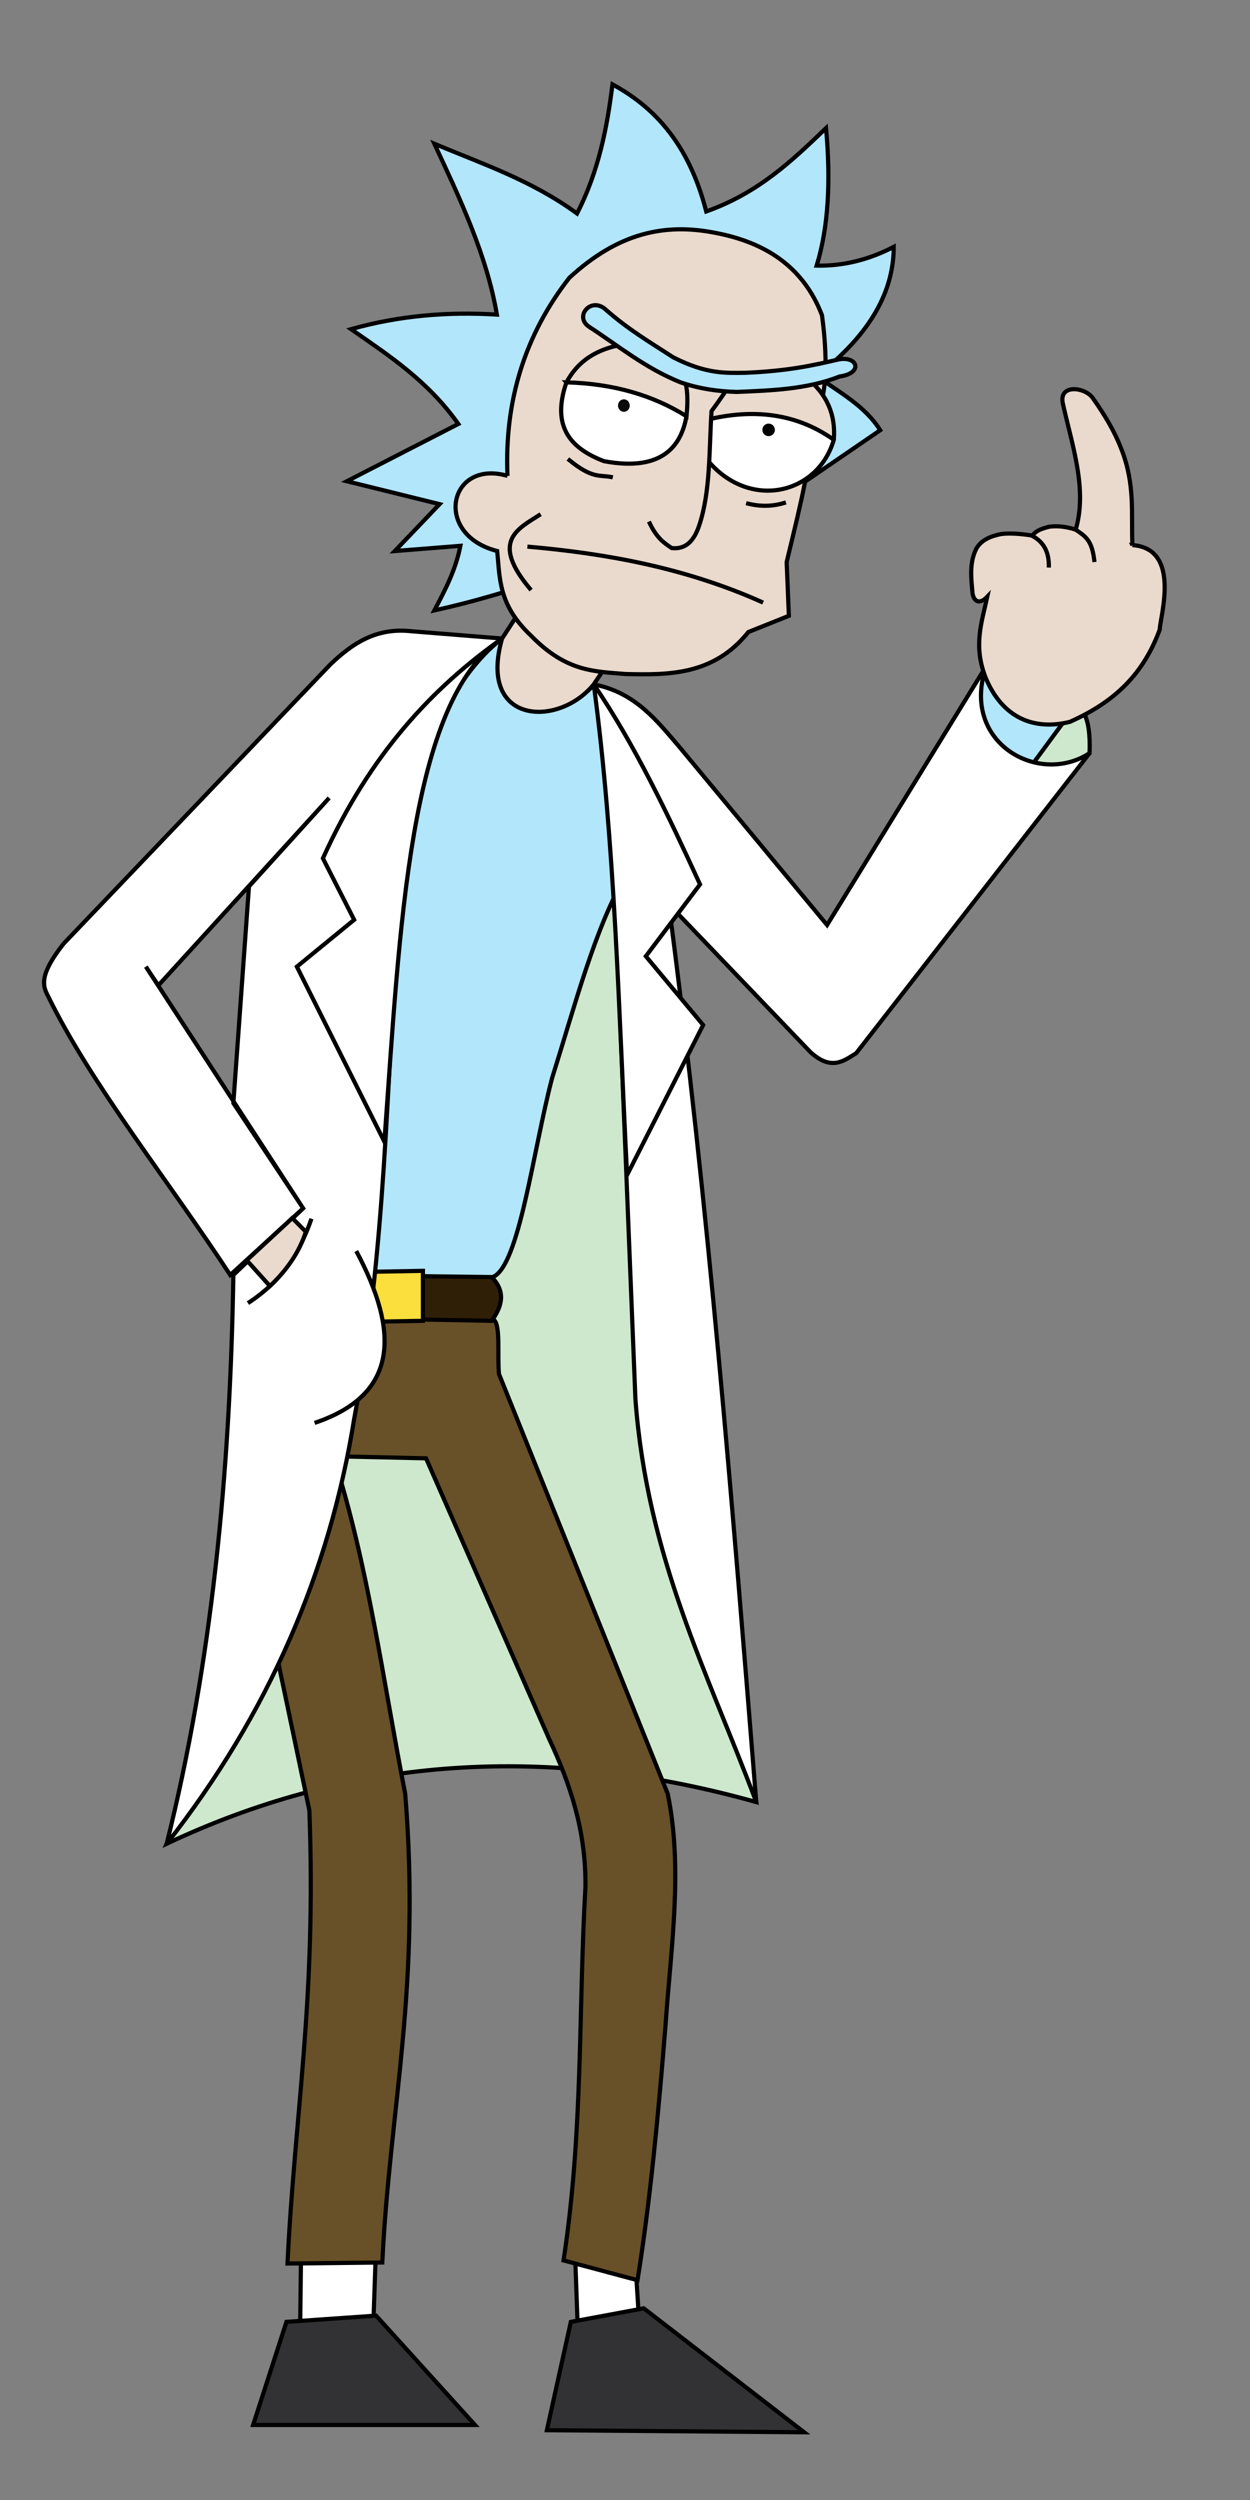 <?xml version="1.0" encoding="UTF-8" standalone="no"?>
<!-- Created with Inkscape (http://www.inkscape.org/) -->

<svg
   xmlns:dc="http://purl.org/dc/elements/1.1/"
   xmlns:cc="http://creativecommons.org/ns#"
   xmlns:rdf="http://www.w3.org/1999/02/22-rdf-syntax-ns#"
   xmlns:svg="http://www.w3.org/2000/svg"
   xmlns="http://www.w3.org/2000/svg"
   xmlns:sodipodi="http://sodipodi.sourceforge.net/DTD/sodipodi-0.dtd"
   xmlns:inkscape="http://www.inkscape.org/namespaces/inkscape"
   width="300"
   height="600"
   viewBox="0 0 79.375 158.75"
   version="1.1"
   id="svg8"
   inkscape:version="0.92.4 (33fec40, 2019-01-16)"
   sodipodi:docname="рик.svg">
  <rect x="0" y="0" width="79.375" height="158.75" fill="#808080" stroke="none"/>
  <defs
     id="defs2" />
  <sodipodi:namedview
     id="base"
     pagecolor="#ffffff"
     bordercolor="#666666"
     borderopacity="1.0"
     inkscape:pageopacity="0.0"
     inkscape:pageshadow="2"
     inkscape:zoom="1.4142136"
     inkscape:cx="184.15105"
     inkscape:cy="330.83555"
     inkscape:document-units="mm"
     inkscape:current-layer="layer8"
     showgrid="false"
     units="px"
     showguides="false"
     inkscape:guide-bbox="true"
     inkscape:window-width="1920"
     inkscape:window-height="1026"
     inkscape:window-x="0"
     inkscape:window-y="27"
     inkscape:window-maximized="1">
    <sodipodi:guide
       position="0,43.089"
       orientation="1,0"
       id="guide3713"
       inkscape:locked="false" />
    <sodipodi:guide
       position="79.375,46.869"
       orientation="1,0"
       id="guide3715"
       inkscape:locked="false" />
    <sodipodi:guide
       position="49.893,158.75"
       orientation="0,1"
       id="guide3717"
       inkscape:locked="false" />
  </sodipodi:namedview>
  <g
     inkscape:groupmode="layer"
     id="layer8"
     inkscape:label="Layer 8"
     sodipodi:insensitive="true"
     style="display:inline">
    <path
       style="fill:#cee8cd;fill-opacity:1;stroke:#000000;stroke-width:0.265px;stroke-linecap:butt;stroke-linejoin:miter;stroke-opacity:1"
       d="m 10.583,117.078 c 11.133,-5.258 23.484,-6.556 37.439,-2.646 L 42.399,81.822 41.54,51.395 18.653,53.777 16.007,91.81 14.155,108.942 Z"
       id="path3811"
       inkscape:connector-curvature="0"
       sodipodi:nodetypes="cccccccc" />
  </g>
  <g
     inkscape:groupmode="layer"
     id="layer12"
     inkscape:label="Layer 12"
     sodipodi:insensitive="true"
     style="display:inline">
    <path
       style="fill:#cee8cd;fill-opacity:1;stroke:#000000;stroke-width:0.265px;stroke-linecap:butt;stroke-linejoin:miter;stroke-opacity:1"
       d="m 68.287,44.252 c 0.366,0.962 0.987,1.028 0.901,3.572 l -4.503,3.257 -2.853,-1.59 5.145,-5.753 z"
       id="path3833"
       inkscape:connector-curvature="0"
       sodipodi:nodetypes="cccccc" />
  </g>
  <g
     inkscape:groupmode="layer"
     id="layer2"
     inkscape:label="Layer 2"
     style="display:inline"
     sodipodi:insensitive="true">
    <path
       style="fill:#b2e6fb;fill-opacity:1;stroke:#000000;stroke-width:0.265px;stroke-linecap:butt;stroke-linejoin:miter;stroke-opacity:1"
       d="m 50.866,30.758 5.027,-3.44 c -0.958,-1.534 -2.583,-2.4 -4.035,-3.44 3.533,-2.734 4.884,-5.468 4.895,-8.202 -1.632,0.848 -3.263,1.224 -4.895,1.191 0.752,-2.449 0.901,-5.4 0.595,-8.731 -2.138,2.048 -4.265,4.104 -7.607,5.292 -1.096,-4.269 -3.274,-6.614 -5.953,-8.07 -0.343,2.734 -0.859,5.468 -2.249,8.202 -2.893,-2.116 -6.003,-3.144 -9.062,-4.432 1.662,3.56 3.339,7.116 3.969,10.848 -3.087,-0.187 -6.174,0.056 -9.26,0.926 2.43,1.688 4.896,3.305 6.813,6.019 l -7.078,3.638 5.887,1.455 -2.844,2.977 4.167,-0.331 c -0.317,1.601 -0.994,2.843 -1.654,4.101 2.6,-0.573 4.351,-1.147 6.284,-1.72 z"
       id="path3785"
       inkscape:connector-curvature="0"
       sodipodi:nodetypes="cccccccccccccccccccc" />
    <path
       style="fill:#b2e6fb;fill-opacity:1;stroke:#000000;stroke-width:0.265px;stroke-linecap:butt;stroke-linejoin:miter;stroke-opacity:1"
       d="m 62.64,42.267 c 2.066,1.719 3.752,2.553 5.292,3.043 l -3.307,4.498 -4.035,-3.572 z"
       id="path3787"
       inkscape:connector-curvature="0"
       sodipodi:nodetypes="ccccc" />
    <path
       style="fill:#b2e6fb;fill-opacity:1;stroke:#000000;stroke-width:0.265px;stroke-linecap:butt;stroke-linejoin:miter;stroke-opacity:1"
       d="m 31.882,40.547 c 0.485,6.042 3.91,4.824 5.887,2.91 l 2.977,6.35 -0.992,5.755 C 37.806,58.844 36.507,63.852 35.057,68.461 33.847,73.063 32.969,80.423 31.287,81.095 l -2.183,2.249 -7.276,-0.265 0.794,-33.602 5.027,-7.342 z"
       id="path3789"
       inkscape:connector-curvature="0"
       sodipodi:nodetypes="ccccccccccc" />
  </g>
  <g
     inkscape:groupmode="layer"
     id="layer3"
     inkscape:label="Layer 3"
     sodipodi:insensitive="true"
     style="display:inline">
    <path
       style="fill:#ffffff;fill-opacity:1;stroke:#000000;stroke-width:0.265px;stroke-linecap:butt;stroke-linejoin:miter;stroke-opacity:1"
       d="m 19.116,143.206 -0.066,5.358 4.63,-0.198 0.198,-5.755 z"
       id="path3792"
       inkscape:connector-curvature="0" />
    <path
       style="fill:#ffffff;fill-opacity:1;stroke:#000000;stroke-width:0.265px;stroke-linecap:butt;stroke-linejoin:miter;stroke-opacity:1"
       d="m 36.513,143.007 0.198,5.49 3.903,-0.661 -0.265,-4.101 z"
       id="path3794"
       inkscape:connector-curvature="0" />
  </g>
  <g
     inkscape:groupmode="layer"
     id="layer4"
     inkscape:label="Layer 4"
     sodipodi:insensitive="true"
     style="display:inline">
    <path
       style="fill:#323234;fill-opacity:1;stroke:#000000;stroke-width:0.265px;stroke-linecap:butt;stroke-linejoin:miter;stroke-opacity:1"
       d="m 18.19,147.439 5.689,-0.397 6.284,6.945 H 16.073 Z"
       id="path3797"
       inkscape:connector-curvature="0" />
    <path
       style="fill:#323234;fill-opacity:1;stroke:#000000;stroke-width:0.265px;stroke-linecap:butt;stroke-linejoin:miter;stroke-opacity:1"
       d="m 36.248,147.439 -1.521,6.879 16.338,0.132 -10.186,-7.871 z"
       id="path3799"
       inkscape:connector-curvature="0" />
  </g>
  <g
     inkscape:groupmode="layer"
     id="layer5"
     inkscape:label="Layer 5"
     sodipodi:insensitive="true"
     style="display:inline">
    <path
       style="fill:#685128;fill-opacity:1;stroke:#000000;stroke-width:0.265px;stroke-linecap:butt;stroke-linejoin:miter;stroke-opacity:1"
       d="m 17.462,104.577 2.183,10.385 c 0.449,12.098 -0.926,19.182 -1.389,28.773 l 6.019,-0.066 c 0.485,-9.922 2.46,-17.422 1.455,-29.766 C 24.325,106.713 23.371,99.342 21.167,92.472 l 5.887,0.132 7.805,17.793 c 1.344,2.867 2.372,5.892 2.315,9.459 -0.449,7.888 -0.136,15.471 -1.389,23.68 l 4.696,1.257 c 0.806,-5.002 1.329,-10.571 1.786,-16.272 0.341,-4.91 1.114,-9.874 0.132,-14.618 L 31.684,87.246 c -0.109,-1.151 0.113,-3.127 -0.331,-3.44 L 16.404,82.418 Z"
       id="path3802"
       inkscape:connector-curvature="0"
       sodipodi:nodetypes="ccccccccccccccccc" />
  </g>
  <g
     inkscape:groupmode="layer"
     id="layer6"
     inkscape:label="Layer 6"
     sodipodi:insensitive="true"
     style="display:inline">
    <path
       style="fill:#2f1f06;fill-opacity:1;stroke:#000000;stroke-width:0.265px;stroke-linecap:butt;stroke-linejoin:miter;stroke-opacity:1"
       d="m 31.221,81.095 c 0.911,0.926 0.669,1.852 0,2.778 L 20.704,83.674 v -2.712 z"
       id="path3805"
       inkscape:connector-curvature="0"
       sodipodi:nodetypes="ccccc" />
  </g>
  <g
     inkscape:groupmode="layer"
     id="layer7"
     inkscape:label="Layer 7"
     style="display:inline"
     sodipodi:insensitive="true">
    <path
       style="fill:#fbdf3d;fill-opacity:1;stroke:#000000;stroke-width:0.265px;stroke-linecap:butt;stroke-linejoin:miter;stroke-opacity:1"
       d="m 23.283,80.764 3.572,-0.066 v 3.175 l -3.77,0.066 z"
       id="path3808"
       inkscape:connector-curvature="0" />
  </g>
  <g
     inkscape:groupmode="layer"
     id="layer9"
     inkscape:label="Layer 9"
     style="display:inline"
     sodipodi:insensitive="true">
    <path
       style="fill:#ffffff;fill-opacity:1;stroke:#000000;stroke-width:0.265px;stroke-linecap:butt;stroke-linejoin:miter;stroke-opacity:1"
       d="M 48.022,114.432 C 46.508,95.596 45.01,76.767 42.466,57.415 l 8.996,9.393 c 1.324,1.202 2.099,0.574 2.91,0.066 l 14.817,-19.05 c -3.256,2.131 -8.265,-0.7 -6.548,-5.556 L 52.52,58.738 43.193,47.493 c -1.466,-1.709 -2.83,-3.52 -5.49,-4.035 0.731,3.109 0.979,6.218 1.191,9.327 l 1.455,36.049 c 0.739,10.091 4.634,17.478 7.673,25.598 z"
       id="path3814"
       inkscape:connector-curvature="0"
       sodipodi:nodetypes="cccccccccccc" />
    <path
       style="fill:#ffffff;fill-opacity:1;stroke:#000000;stroke-width:0.265px;stroke-linecap:butt;stroke-linejoin:miter;stroke-opacity:1"
       d="m 31.882,40.547 -5.755,-0.463 c -2.252,-0.253 -3.78,0.798 -5.159,2.117 L 4.035,59.928 c -1.575,2.007 -1.318,2.682 -0.992,3.307 2.718,5.583 7.707,11.815 11.576,17.727 l 4.63,-4.233 -9.988,-15.346 0.794,1.191 10.848,-11.906 -5.093,5.622 -0.992,13.758 4.432,6.681 -4.432,4.233 c -0.198,12.605 -1.393,24.744 -4.233,36.116 6.493,-8.275 10.352,-17.302 11.906,-26.987 1.985,-10.473 2.095,-21.415 2.778,-32.213 0.422,-5.731 1.289,-10.854 3.638,-13.957 0.856,-1.261 1.772,-2.462 2.977,-3.373 z"
       id="path3816"
       inkscape:connector-curvature="0"
       sodipodi:nodetypes="ccccccccccccccccccc" />
  </g>
  <g
     inkscape:groupmode="layer"
     id="layer10"
     inkscape:label="Layer 10"
     style="display:inline"
     sodipodi:insensitive="true">
    <path
       style="fill:none;stroke:#000000;stroke-width:0.265px;stroke-linecap:butt;stroke-linejoin:miter;stroke-opacity:1"
       d="m 15.743,82.748 c 2.276,-1.475 3.335,-3.357 4.035,-5.358"
       id="path3819"
       inkscape:connector-curvature="0"
       sodipodi:nodetypes="cc" />
    <path
       style="fill:#ffffff;fill-opacity:1;stroke:#000000;stroke-width:0.265px;stroke-linecap:butt;stroke-linejoin:miter;stroke-opacity:1"
       d="m 22.622,79.441 c 2.746,5.136 2.704,9.121 -2.646,10.914"
       id="path3821"
       inkscape:connector-curvature="0"
       sodipodi:nodetypes="cc" />
    <path
       style="fill:#ffffff;fill-opacity:1;stroke:#000000;stroke-width:0.265px;stroke-linecap:butt;stroke-linejoin:miter;stroke-opacity:1"
       d="m 31.882,40.547 c -4.405,3.121 -8.378,7.32 -11.377,13.957 l 1.984,3.903 -3.638,2.977 5.556,11.112 C 25.405,58.961 25.941,44.536 31.882,40.547 Z"
       id="path3823"
       inkscape:connector-curvature="0"
       sodipodi:nodetypes="cccccc" />
    <path
       style="fill:#ffffff;fill-opacity:1;stroke:#000000;stroke-width:0.265px;stroke-linecap:butt;stroke-linejoin:miter;stroke-opacity:1"
       d="m 37.703,43.458 c 1.357,10.124 1.579,20.702 2.117,31.155 l 4.829,-9.525 -3.638,-4.366 3.44,-4.564 C 42.391,51.671 40.283,47.25 37.703,43.458 Z"
       id="path3825"
       inkscape:connector-curvature="0"
       sodipodi:nodetypes="cccccc" />
  </g>
  <g
     inkscape:groupmode="layer"
     id="layer11"
     inkscape:label="Layer 11"
     sodipodi:insensitive="true"
     style="display:inline">
    <path
       style="fill:#eadacd;fill-opacity:1;stroke:#000000;stroke-width:0.265px;stroke-linecap:butt;stroke-linejoin:miter;stroke-opacity:1"
       d="m 18.562,77.349 0.86,0.868 c -0.419,1.295 -1.204,2.439 -2.282,3.448 l -1.472,-1.637 z"
       id="path3828"
       inkscape:connector-curvature="0"
       sodipodi:nodetypes="ccccc" />
    <path
       style="fill:#eadacd;fill-opacity:1;stroke:#000000;stroke-width:0.265px;stroke-linecap:butt;stroke-linejoin:miter;stroke-opacity:1"
       d="m 31.882,40.547 c -1.568,5.471 3.582,5.672 5.821,2.91 l 1.539,-2.293 -5.426,-3.601 z"
       id="path3830"
       inkscape:connector-curvature="0"
       sodipodi:nodetypes="ccccc" />
  </g>
  <g
     inkscape:groupmode="layer"
     id="layer13"
     inkscape:label="Layer 13"
     style="display:inline"
     sodipodi:insensitive="true">
    <path
       style="fill:#eadacd;fill-opacity:1;stroke:#000000;stroke-width:0.265px;stroke-linecap:butt;stroke-linejoin:miter;stroke-opacity:1"
       d="m 71.907,34.614 c 3.095,0.221 1.779,4.475 1.731,5.379 -1.031,2.786 -2.806,4.556 -5.706,5.847 -2.243,0.55 -4.265,-0.213 -5.343,-2.803 -0.797,-2.04 -0.256,-3.49 0.105,-5.148 -0.512,0.538 -0.846,0.284 -0.935,-0.187 -0.083,-0.899 -0.199,-1.804 0.14,-2.643 0.272,-0.757 1.02,-1.012 1.66,-1.146 0.558,-0.073 1.243,-0.019 1.988,0.094 0.234,-0.265 0.419,-0.389 1.076,-0.561 0.616,-0.077 1.13,0.018 1.684,0.187 0.755,-2.584 -0.219,-5.319 -0.819,-8.021 -0.266,-1.272 1.489,-1.032 1.941,-0.281 0.731,1.033 1.358,2.086 1.777,3.181 0.89,2.269 0.616,4.122 0.702,6.104 z"
       id="path3836"
       inkscape:connector-curvature="0"
       sodipodi:nodetypes="ccccccccccccccc" />
  </g>
  <g
     inkscape:groupmode="layer"
     id="layer14"
     inkscape:label="Layer 14"
     sodipodi:insensitive="true"
     style="display:inline">
    <path
       style="fill:none;stroke:#000000;stroke-width:0.265px;stroke-linecap:butt;stroke-linejoin:miter;stroke-opacity:1"
       d="m 65.453,33.982 c 0.837,0.393 1.182,1.103 1.146,2.058"
       id="path3839"
       inkscape:connector-curvature="0"
       sodipodi:nodetypes="cc" />
    <path
       style="fill:none;stroke:#000000;stroke-width:0.265px;stroke-linecap:butt;stroke-linejoin:miter;stroke-opacity:1"
       d="m 68.306,33.632 c 0.624,0.438 1.049,0.655 1.193,2.058"
       id="path3841"
       inkscape:connector-curvature="0"
       sodipodi:nodetypes="cc" />
  </g>
  <g
     inkscape:groupmode="layer"
     id="layer15"
     inkscape:label="Layer 15"
     style="display:inline"
     sodipodi:insensitive="true">
    <path
       style="fill:#eadacd;fill-opacity:1;stroke:#000000;stroke-width:0.265px;stroke-linecap:butt;stroke-linejoin:miter;stroke-opacity:1"
       d="m 32.226,30.22 c -0.21,-4.81 1.146,-9.018 3.929,-12.582 3.097,-2.849 6.04,-3.489 9.261,-2.853 3.176,0.602 5.599,2.145 6.782,5.238 0.212,1.583 0.512,4.796 -0.374,6.314 l -0.702,4.256 c -0.275,1.422 -0.631,2.857 -1.169,5.098 l 0.14,3.414 -2.572,1.029 c -2.184,2.734 -5.018,2.735 -7.811,2.666 -1.907,-0.17 -3.72,-0.102 -5.987,-2.432 -2.091,-1.965 -1.976,-3.654 -2.152,-5.379 -4.09,-1.037 -3.088,-5.854 0.655,-4.771 z"
       id="path3844"
       inkscape:connector-curvature="0"
       sodipodi:nodetypes="ccccccccccccc" />
  </g>
  <g
     inkscape:groupmode="layer"
     id="layer16"
     inkscape:label="Layer 16"
     sodipodi:insensitive="true"
     style="display:inline">
    <path
       style="fill:none;stroke:#000000;stroke-width:0.265px;stroke-linecap:butt;stroke-linejoin:miter;stroke-opacity:1"
       d="m 33.489,34.71 c 5.095,0.443 10.12,1.373 14.967,3.555"
       id="path3847"
       inkscape:connector-curvature="0"
       sodipodi:nodetypes="cc" />
    <path
       style="fill:none;stroke:#000000;stroke-width:0.265px;stroke-linecap:butt;stroke-linejoin:miter;stroke-opacity:1"
       d="m 34.331,32.652 c -1.457,0.942 -3.254,1.703 -0.608,4.818"
       id="path3849"
       inkscape:connector-curvature="0"
       sodipodi:nodetypes="cc" />
    <path
       style="fill:none;stroke:#000000;stroke-width:0.265px;stroke-linecap:butt;stroke-linejoin:miter;stroke-opacity:1"
       d="m 47.38,31.951 c 0.981,0.262 1.794,0.189 2.526,-0.047"
       id="path3852"
       inkscape:connector-curvature="0"
       sodipodi:nodetypes="cc" />
    <path
       style="fill:none;stroke:#000000;stroke-width:0.265px;stroke-linecap:butt;stroke-linejoin:miter;stroke-opacity:1"
       d="m 36.061,29.144 c 1.616,1.339 2.036,0.971 2.853,1.169"
       id="path3854"
       inkscape:connector-curvature="0"
       sodipodi:nodetypes="cc" />
  </g>
  <g
     inkscape:groupmode="layer"
     id="layer17"
     inkscape:label="Layer 17"
     style="display:inline"
     sodipodi:insensitive="true">
    <path
       style="fill:#ffffff;fill-opacity:1;stroke:#000000;stroke-width:0.265px;stroke-linecap:butt;stroke-linejoin:miter;stroke-opacity:1"
       d="m 44.714,28.957 c 2.643,3.527 7.196,2.538 8.232,-1.029 -1.677,-3.217 -6.457,-3.571 -8.092,-1.263 z"
       id="path3856"
       inkscape:connector-curvature="0"
       sodipodi:nodetypes="cccc" />
  </g>
  <g
     inkscape:groupmode="layer"
     id="layer18"
     inkscape:label="Layer 18"
     style="display:inline"
     sodipodi:insensitive="true">
    <path
       style="fill:#eadacd;fill-opacity:1;stroke:#000000;stroke-width:0.265px;stroke-linecap:butt;stroke-linejoin:miter;stroke-opacity:1"
       d="m 52.946,27.928 c 0.131,-1.566 -0.412,-2.908 -1.777,-3.976 l -6.08,0.047 -0.234,2.666 c 2.545,-0.634 5.461,-0.618 8.092,1.263 z"
       id="path3859"
       inkscape:connector-curvature="0"
       sodipodi:nodetypes="ccccc" />
    <circle
       style="fill:#000000;fill-opacity:1;stroke-width:0.265"
       id="path3863"
       cx="48.807"
       cy="27.297"
       r="0.398" />
  </g>
  <g
     inkscape:groupmode="layer"
     id="layer19"
     inkscape:label="Layer 19"
     style="display:inline"
     sodipodi:insensitive="true">
    <g
       inkscape:groupmode="layer"
       id="layer20"
       inkscape:label="Layer 20">
      <path
         style="display:inline;fill:#eadacd;fill-opacity:1;stroke:none;stroke-width:0.265px;stroke-linecap:butt;stroke-linejoin:miter;stroke-opacity:1"
         d="m 46.492,24.233 -1.31,1.871 -0.468,2.853 c 0,0 -0.982,-0.748 -0.982,-1.356 0,-0.608 1.356,-3.601 1.356,-3.601 z"
         id="path5852"
         inkscape:connector-curvature="0" />
    </g>
    <path
       style="fill:#eadacd;fill-opacity:1;stroke:#000000;stroke-width:0.265px;stroke-linecap:butt;stroke-linejoin:miter;stroke-opacity:1"
       d="m 46.492,24.233 c 0,0 -0.745,1.117 -1.31,1.871 -0.159,2.496 -0.061,5.145 -0.795,7.296 -0.308,0.898 -0.802,1.499 -1.731,1.403 -0.483,-0.322 -0.967,-0.633 -1.45,-1.684"
       id="path3866"
       inkscape:connector-curvature="0"
       sodipodi:nodetypes="ccccc" />
  </g>
  <g
     inkscape:groupmode="layer"
     id="layer21"
     inkscape:label="Layer 21"
     sodipodi:insensitive="true"
     style="display:inline">
    <path
       style="fill:#ffffff;fill-opacity:1;stroke:#000000;stroke-width:0.265px;stroke-linecap:butt;stroke-linejoin:miter;stroke-opacity:1"
       d="m 35.968,24.28 c 2.5,0.029 4.538,-0.926 7.624,2.152 -0.313,1.714 -1.366,3.572 -5.238,2.853 -2.139,-0.818 -3.351,-2.199 -2.385,-5.005 z"
       id="path6686"
       inkscape:connector-curvature="0"
       sodipodi:nodetypes="cccc" />
  </g>
  <g
     inkscape:groupmode="layer"
     id="layer22"
     inkscape:label="Layer 22"
     sodipodi:insensitive="true"
     style="display:inline">
    <path
       style="fill:#eadacd;fill-opacity:1;stroke:#000000;stroke-width:0.265px;stroke-linecap:butt;stroke-linejoin:miter;stroke-opacity:1"
       d="m 35.968,24.28 c 2.989,0.079 5.509,0.823 7.624,2.152 0.11,-1.123 0.115,-2.228 -0.514,-3.227 l -2.432,-1.45 c -2.611,0.141 -3.931,1.142 -4.677,2.526 z"
       id="path6689"
       inkscape:connector-curvature="0"
       sodipodi:nodetypes="ccccc" />
  </g>
  <g
     inkscape:groupmode="layer"
     id="layer23"
     inkscape:label="Layer 23"
     sodipodi:insensitive="true"
     style="display:inline">
    <ellipse
       style="fill:#0b0a0a;fill-opacity:1;stroke:none;stroke-width:0.265"
       id="path6694"
       cx="39.616"
       cy="25.753"
       rx="0.374"
       ry="0.398" />
  </g>
  <g
     inkscape:groupmode="layer"
     id="layer24"
     inkscape:label="Layer 24"
     sodipodi:insensitive="true">
    <path
       style="fill:#b2e6fb;fill-opacity:1;stroke:#000000;stroke-width:0.265px;stroke-linecap:butt;stroke-linejoin:miter;stroke-opacity:1"
       d="m 37.371,20.725 c 1.897,1.237 3.61,2.658 5.847,3.555 1.185,0.409 2.37,0.573 3.555,0.608 2.222,-0.094 4.448,-0.16 6.548,-0.982 1.517,-0.208 1.149,-1.336 -0.094,-1.076 -1.561,0.361 -3.116,0.724 -5.893,0.842 -1.262,0.014 -2.475,0.092 -4.584,-0.982 -1.45,-0.942 -2.9,-1.791 -4.35,-3.087 -0.9,-0.721 -1.917,0.476 -1.029,1.123 z"
       id="path6697"
       inkscape:connector-curvature="0"
       sodipodi:nodetypes="ccccccccc" />
  </g>
</svg>
